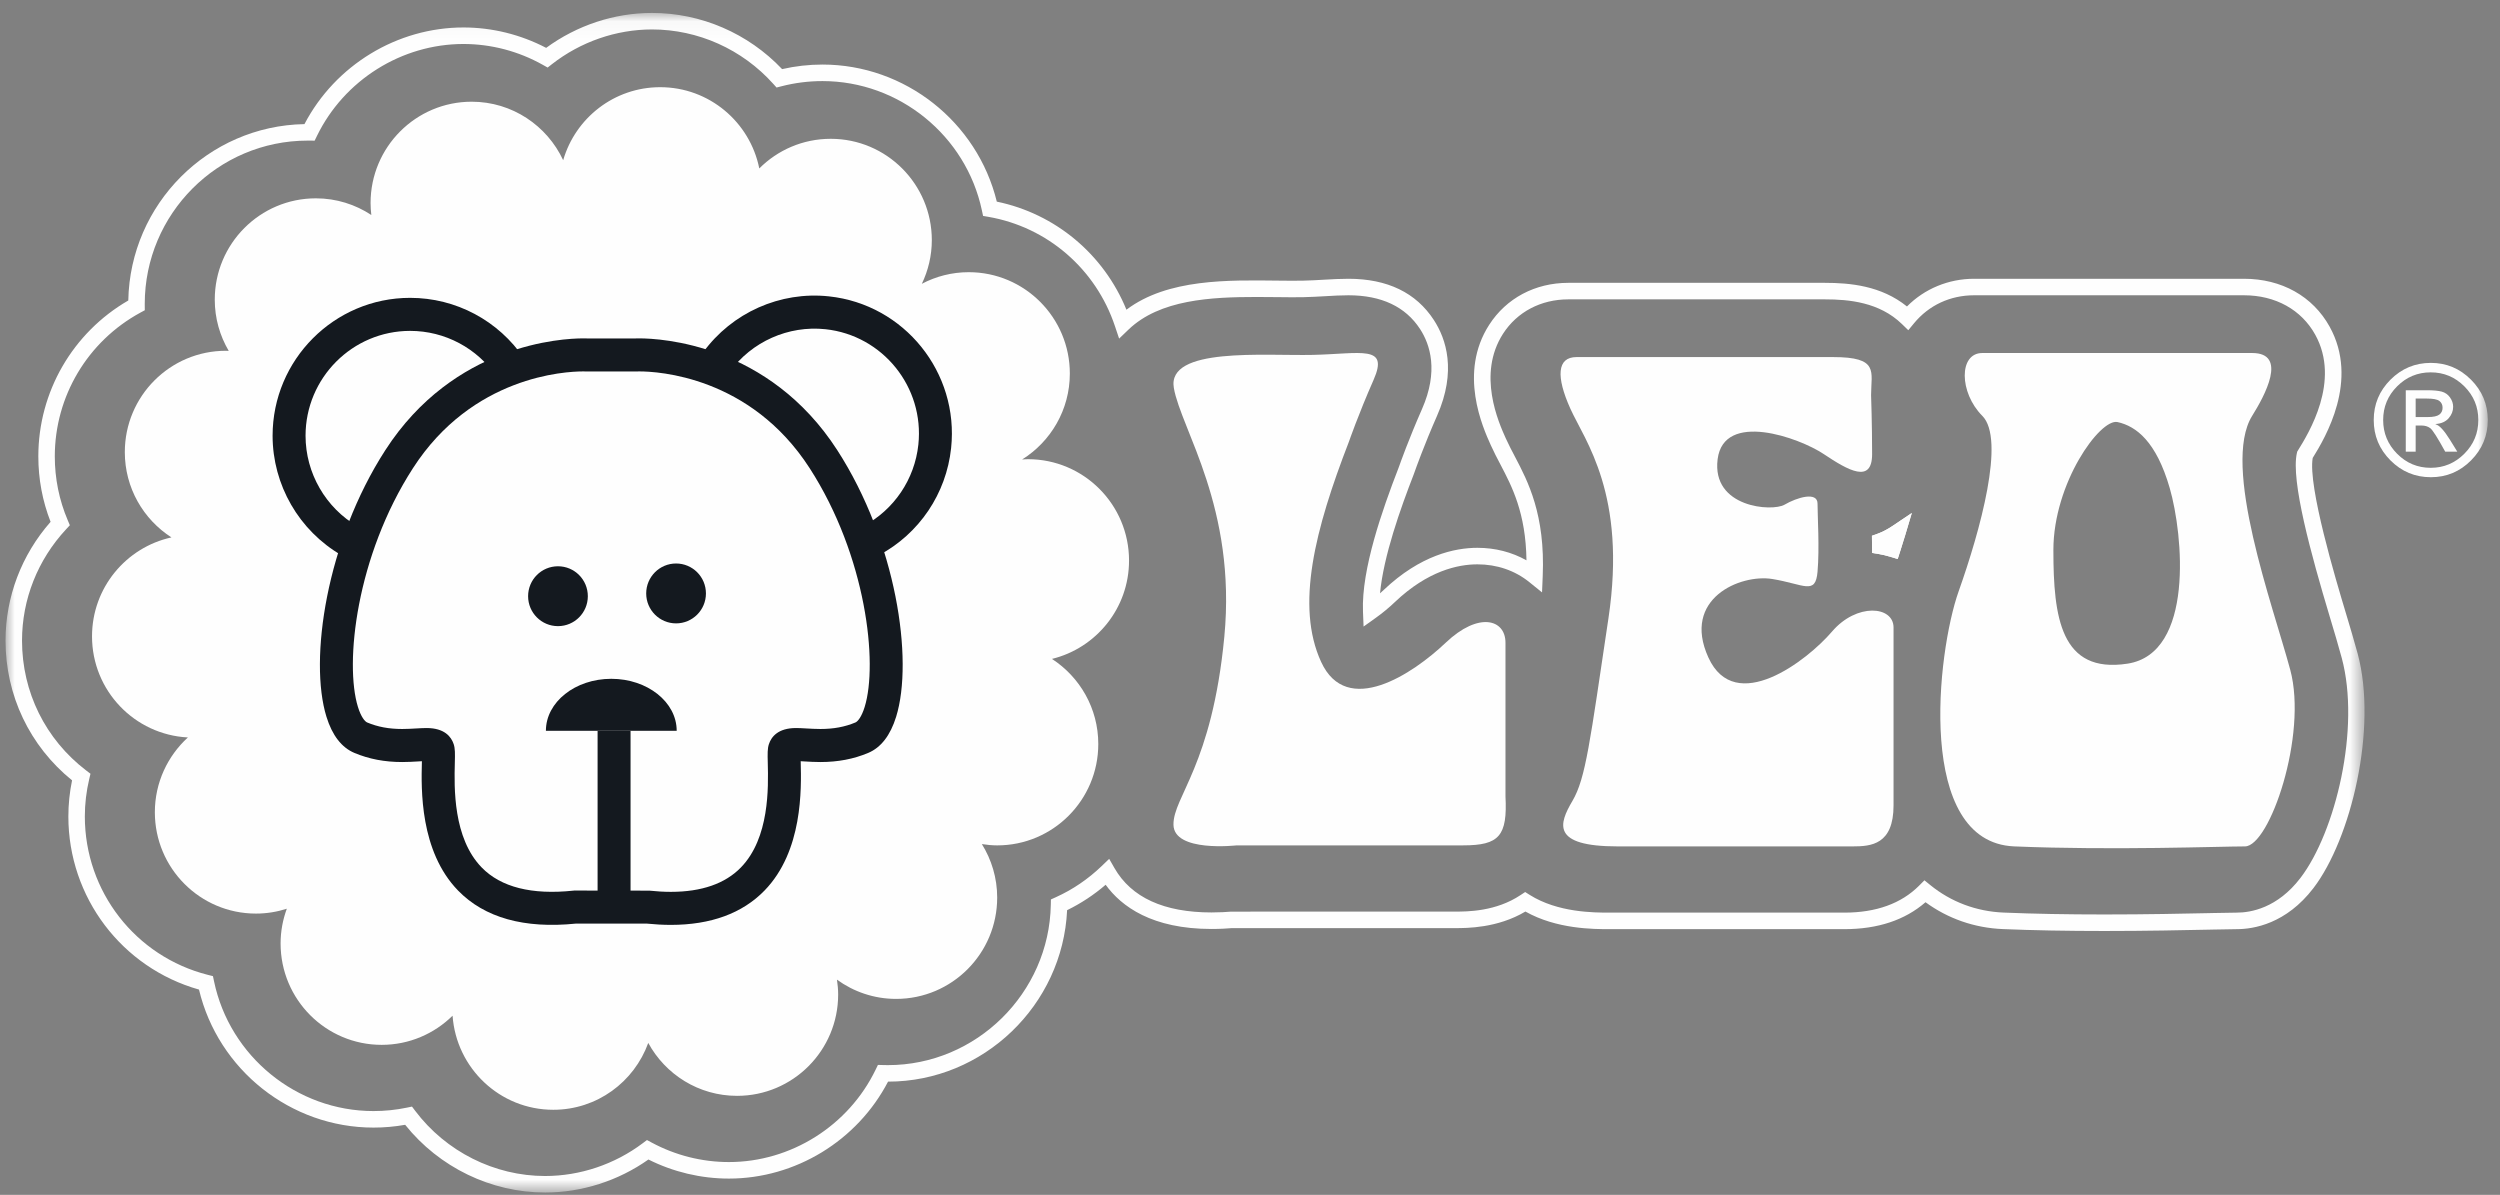 <?xml version="1.0" encoding="UTF-8"?>
<svg width="136px" height="65px" viewBox="0 0 136 65" version="1.1" xmlns="http://www.w3.org/2000/svg" xmlns:xlink="http://www.w3.org/1999/xlink">
    <rect x="0" y="0" width="136" height="65" fill="#808080" stroke="none"/>
    <!-- Generator: Sketch 45.2 (43514) - http://www.bohemiancoding.com/sketch -->
    <title>leo</title>
    <desc>Created with Sketch.</desc>
    <defs>
        <polygon id="path-1" points="6.50331121e-05 64.217 128.33 64.217 128.33 0.048 6.50331121e-05 0.048"></polygon>
        <polygon id="path-3" points="0 64.495 135.034 64.495 135.034 0.326 0 0.326"></polygon>
    </defs>
    <g id="Design" stroke="none" stroke-width="1" fill="none" fill-rule="evenodd">
        <g id="event" transform="translate(-652, -3651)">
            <g id="sponsors" transform="translate(234, 3488)">
                <g id="Group-3" transform="translate(126.301, 152.378)">
                    <g id="leo" transform="translate(292, 11)">
                        <path d="M102.933,30.032 L102.513,29.905 C102.294,29.84 102.099,29.793 101.916,29.763 L101.542,29.701 L101.532,28.769 L101.834,28.66 C102.101,28.564 102.374,28.421 102.665,28.226 L103.702,27.528 L103.344,28.728 C103.26,29.011 103.168,29.307 103.068,29.614 L102.933,30.032 Z" id="Fill-1" fill="#FEFEFE"></path>
                        <g id="Group-5" transform="translate(0, 0.278)">
                            <mask id="mask-2" fill="white">
                                <use xlink:href="#path-1"></use>
                            </mask>
                            <g id="Clip-4"></g>
                            <path d="M102.933,29.754 L102.513,29.627 C102.294,29.562 102.099,29.515 101.916,29.485 L101.542,29.423 L101.532,28.491 L101.834,28.382 C102.101,28.286 102.374,28.143 102.665,27.948 L103.702,27.25 L103.344,28.45 C103.26,28.733 103.168,29.029 103.068,29.336 L102.933,29.754 Z M22.111,59.542 L22.282,59.769 C23.957,61.992 26.6,63.319 29.353,63.319 C31.25,63.319 33.136,62.685 34.665,61.534 L34.894,61.362 L35.147,61.498 C36.434,62.193 37.887,62.56 39.35,62.56 C42.723,62.56 45.856,60.588 47.332,57.537 L47.458,57.275 L47.748,57.283 C47.832,57.286 47.917,57.287 48.001,57.287 C52.804,57.287 56.779,53.372 56.863,48.559 L56.868,48.274 L57.127,48.157 C58.045,47.743 58.885,47.173 59.625,46.463 L60.038,46.065 L60.324,46.564 C61.241,48.168 63.017,48.981 65.604,48.981 C66.046,48.981 66.427,48.957 66.67,48.937 L78.854,48.935 C79.519,48.935 81.076,48.935 82.425,48.031 L82.668,47.87 L82.913,48.025 C84.442,48.991 86.415,48.991 87.258,48.991 L100.032,48.991 C101.762,48.991 103.131,48.496 104.102,47.52 L104.388,47.232 L104.702,47.488 C105.831,48.408 107.209,48.926 108.688,48.988 C110.327,49.057 112.172,49.091 114.173,49.091 C116.456,49.091 118.519,49.047 119.884,49.018 L120.04,49.014 C120.647,49.001 121.108,48.991 121.378,48.991 C122.134,48.991 123.588,48.747 124.843,47.105 C126.752,44.607 128.119,38.957 127.09,35.137 C126.911,34.468 126.678,33.696 126.433,32.878 C125.424,29.519 124.31,25.473 124.65,23.988 L124.667,23.914 L124.706,23.851 C125.284,22.918 127.045,20.08 125.649,17.554 C124.895,16.19 123.481,15.407 121.77,15.407 L107.091,15.407 C105.79,15.407 104.628,15.949 103.819,16.933 L103.51,17.308 L103.162,16.97 C101.937,15.781 100.278,15.629 98.971,15.629 L85.017,15.629 C83.525,15.629 82.23,16.311 81.464,17.5 C80.044,19.706 81.227,22.331 81.615,23.193 C81.77,23.536 81.941,23.861 82.122,24.206 C82.816,25.529 83.764,27.336 83.623,30.681 L83.586,31.571 L82.895,31.012 C82.109,30.378 81.133,30.044 80.07,30.044 C79.009,30.044 77.37,30.399 75.588,32.089 C75.259,32.403 74.91,32.692 74.553,32.946 L73.877,33.429 L73.845,32.598 C73.757,30.311 74.902,27.066 75.77,24.823 L75.815,24.701 C75.865,24.56 76.327,23.254 77.057,21.594 C77.965,19.531 77.5,18.089 76.95,17.243 C76.157,16.025 74.847,15.407 73.053,15.407 C72.65,15.407 72.235,15.431 71.796,15.457 C71.419,15.478 71.024,15.501 70.598,15.511 C70.194,15.52 69.72,15.514 69.215,15.508 C68.835,15.504 68.45,15.5 68.061,15.5 C65.582,15.5 62.794,15.637 61.089,17.274 L60.579,17.764 L60.354,17.092 C59.318,13.981 56.683,11.701 53.477,11.142 L53.178,11.09 L53.115,10.793 C52.252,6.715 48.605,3.755 44.444,3.755 C43.686,3.755 42.934,3.85 42.208,4.038 L41.944,4.106 L41.763,3.904 C40.076,2.024 37.672,0.946 35.168,0.946 C33.216,0.946 31.284,1.617 29.725,2.835 L29.491,3.019 L29.231,2.873 C27.908,2.129 26.415,1.737 24.912,1.737 C21.548,1.737 18.419,3.701 16.94,6.741 L16.816,6.995 L16.436,6.993 C11.549,6.993 7.573,10.979 7.573,15.878 L7.576,16.221 L7.338,16.35 C4.466,17.91 2.68,20.906 2.68,24.17 C2.68,25.377 2.917,26.548 3.385,27.648 L3.499,27.917 L3.3,28.131 C1.75,29.795 0.897,31.948 0.897,34.192 C0.897,36.989 2.17,39.564 4.389,41.259 L4.621,41.436 L4.554,41.72 C4.395,42.389 4.314,43.075 4.314,43.76 C4.314,47.837 7.069,51.381 11.012,52.378 L11.283,52.446 L11.341,52.721 C12.194,56.815 15.843,59.786 20.017,59.786 C20.629,59.786 21.24,59.724 21.833,59.6 L22.111,59.542 Z M29.353,64.217 C26.414,64.217 23.589,62.846 21.74,60.533 C21.174,60.634 20.596,60.685 20.017,60.685 C15.514,60.685 11.566,57.544 10.524,53.177 C6.326,51.989 3.418,48.156 3.418,43.76 C3.418,43.101 3.486,42.442 3.619,41.795 C1.315,39.929 6.50331121e-05,37.175 6.50331121e-05,34.192 C6.50331121e-05,31.815 0.868,29.532 2.451,27.732 C2.008,26.598 1.784,25.401 1.784,24.17 C1.784,20.665 3.653,17.44 6.678,15.691 C6.778,10.44 11.022,6.189 16.261,6.096 C17.936,2.892 21.301,0.838 24.912,0.838 C26.47,0.838 28.019,1.221 29.41,1.948 C31.082,0.721 33.115,0.048 35.168,0.048 C37.837,0.048 40.401,1.158 42.246,3.104 C42.963,2.939 43.701,2.856 44.444,2.856 C48.926,2.856 52.865,5.974 53.925,10.313 C57.11,10.97 59.746,13.177 60.977,16.192 C63.223,14.497 66.534,14.581 69.214,14.61 C69.725,14.615 70.183,14.621 70.578,14.612 C70.993,14.603 71.377,14.58 71.723,14.56 C72.197,14.533 72.625,14.509 73.053,14.509 C75.169,14.509 76.733,15.264 77.701,16.753 C78.372,17.784 78.947,19.525 77.877,21.957 C77.161,23.586 76.709,24.862 76.66,25.001 L76.61,25.14 C75.884,27.012 74.964,29.588 74.772,31.621 C74.839,31.561 74.906,31.499 74.972,31.438 C76.967,29.543 78.846,29.145 80.07,29.145 C81.036,29.145 81.944,29.379 82.739,29.826 C82.704,27.247 81.948,25.806 81.33,24.627 C81.141,24.267 80.964,23.93 80.799,23.563 C80.36,22.59 79.026,19.63 80.711,17.013 C81.645,15.562 83.215,14.73 85.017,14.73 L98.971,14.73 C100.333,14.73 102.039,14.884 103.438,16.016 C104.392,15.053 105.699,14.509 107.091,14.509 L121.77,14.509 C123.817,14.509 125.516,15.46 126.433,17.118 C128.049,20.043 126.196,23.149 125.51,24.257 C125.241,25.791 126.78,30.917 127.291,32.619 C127.538,33.443 127.773,34.222 127.956,34.902 C129.05,38.968 127.59,44.986 125.554,47.652 C124.066,49.599 122.299,49.89 121.378,49.89 C121.111,49.89 120.658,49.9 120.06,49.913 L119.931,49.916 C118.534,49.945 116.466,49.99 114.173,49.99 C112.16,49.99 110.302,49.955 108.65,49.886 C107.111,49.822 105.666,49.319 104.447,48.425 C103.33,49.397 101.847,49.89 100.032,49.89 L87.258,49.89 C86.381,49.89 84.38,49.89 82.681,48.932 C81.167,49.834 79.501,49.834 78.854,49.834 L66.707,49.834 C66.485,49.854 66.076,49.88 65.604,49.88 C62.377,49.88 60.707,48.662 59.846,47.475 C59.205,48.027 58.503,48.49 57.75,48.857 C57.511,54.024 53.2,58.182 48.009,58.185 C46.336,61.398 42.969,63.459 39.35,63.459 C37.834,63.459 36.327,63.101 34.974,62.421 C33.333,63.581 31.349,64.217 29.353,64.217 L29.353,64.217 Z" id="Fill-3" fill="#FEFEFE" mask="url(#mask-2)"></path>
                        </g>
                        <path d="M61.119,30.116 C61.119,27.071 58.657,24.602 55.619,24.602 C55.512,24.602 55.408,24.613 55.302,24.619 C56.859,23.645 57.898,21.918 57.898,19.943 C57.898,16.898 55.435,14.429 52.398,14.429 C51.477,14.429 50.61,14.659 49.847,15.061 C50.191,14.341 50.39,13.538 50.39,12.686 C50.39,9.641 47.927,7.173 44.89,7.173 C43.373,7.173 41.999,7.789 41.004,8.785 C40.498,6.264 38.277,4.365 35.613,4.365 C33.11,4.365 31.001,6.043 30.336,8.337 C29.459,6.459 27.562,5.155 25.357,5.155 C22.32,5.155 19.858,7.624 19.858,10.668 C19.858,10.889 19.874,11.105 19.899,11.318 C19.033,10.747 17.997,10.411 16.882,10.411 C13.844,10.411 11.382,12.88 11.382,15.925 C11.382,16.943 11.662,17.893 12.142,18.711 C12.091,18.71 12.04,18.704 11.989,18.704 C8.951,18.704 6.489,21.172 6.489,24.217 C6.489,26.167 7.501,27.877 9.026,28.857 C6.556,29.398 4.705,31.601 4.705,34.24 C4.705,37.188 7.016,39.59 9.92,39.739 C8.819,40.747 8.123,42.194 8.123,43.807 C8.123,46.852 10.585,49.321 13.623,49.321 C14.208,49.321 14.772,49.227 15.302,49.056 C15.086,49.647 14.963,50.282 14.963,50.948 C14.963,53.993 17.425,56.462 20.462,56.462 C21.965,56.462 23.326,55.855 24.319,54.876 C24.522,57.735 26.894,59.994 29.798,59.994 C32.177,59.994 34.197,58.477 34.964,56.357 C35.896,58.072 37.71,59.236 39.795,59.236 C42.833,59.236 45.295,56.767 45.295,53.723 C45.295,53.447 45.268,53.179 45.229,52.914 C46.134,53.571 47.244,53.962 48.447,53.962 C51.484,53.962 53.946,51.494 53.946,48.449 C53.946,47.38 53.638,46.385 53.112,45.54 C53.385,45.582 53.662,45.611 53.946,45.611 C56.984,45.611 59.446,43.142 59.446,40.097 C59.446,38.154 58.44,36.449 56.925,35.467 C59.33,34.878 61.119,32.709 61.119,30.116" id="Fill-6" fill="#FEFEFE"></path>
                        <path d="M73.081,23.649 C73.081,23.649 73.585,22.189 74.425,20.28 C75.266,18.37 73.753,18.868 71.12,18.928 C68.486,18.988 63.164,18.482 63.556,20.729 C63.948,22.976 66.974,27.244 66.302,34.265 C65.629,41.285 63.515,42.97 63.536,44.487 C63.556,46.004 66.974,45.61 66.974,45.61 L79.3,45.61 C81.26,45.61 81.709,45.092 81.597,42.936 L81.597,34.584 C81.597,33.31 80.14,32.882 78.347,34.584 C76.555,36.287 72.969,38.679 71.568,35.629 C70.167,32.58 71.232,28.424 73.081,23.649" id="Fill-8" fill="#FEFEFE"></path>
                        <path d="M101.486,21.122 C101.486,19.83 101.941,19.047 99.417,19.047 L85.463,19.047 C84.398,19.047 84.342,20.111 85.126,21.852 C85.911,23.593 88.208,26.514 87.199,33.254 C86.191,39.994 85.967,41.959 85.238,43.195 C84.51,44.431 84.062,45.666 87.703,45.666 L100.478,45.666 C101.486,45.666 102.708,45.576 102.708,43.431 L102.708,33.759 C102.708,32.58 100.702,32.409 99.357,33.983 C98.012,35.557 94.091,38.589 92.634,35.388 C91.177,32.187 94.371,30.839 96.108,31.119 C97.844,31.4 98.461,32.018 98.573,30.726 C98.685,29.434 98.573,27.693 98.573,27.02 C98.573,26.345 97.452,26.683 96.78,27.076 C96.108,27.469 92.802,27.241 93.138,24.602 C93.474,21.964 97.564,23.425 98.909,24.323 C100.254,25.222 101.542,25.952 101.542,24.323 C101.542,22.695 101.486,21.122 101.486,21.122" id="Fill-10" fill="#FEFEFE"></path>
                        <path d="M115.437,35.725 C111.795,36.287 111.403,33.198 111.403,29.547 C111.403,25.896 113.946,22.375 114.891,22.582 C115.915,22.807 117.005,23.65 117.733,26.177 C118.462,28.705 119.078,35.163 115.437,35.725 M124.289,36.062 C123.336,32.524 120.535,24.941 122.216,22.245 C122.888,21.168 124.177,18.826 122.216,18.826 L107.537,18.826 C106.248,18.826 106.276,20.981 107.537,22.245 C108.798,23.509 107.425,28.48 106.248,31.793 C105.072,35.107 103.895,45.442 109.274,45.666 C114.652,45.891 120.479,45.666 121.824,45.666 C123.168,45.666 125.241,39.601 124.289,36.062" id="Fill-12" fill="#FEFEFE"></path>
                        <path d="M18.275,29.826 C15.964,28.489 14.528,25.998 14.528,23.326 C14.528,19.19 17.885,15.825 22.01,15.825 C24.5,15.825 26.819,17.061 28.214,19.131 L26.729,20.138 C25.667,18.563 23.903,17.622 22.01,17.622 C18.873,17.622 16.321,20.181 16.321,23.326 C16.321,25.358 17.413,27.252 19.171,28.269 L18.275,29.826 Z" id="Fill-14" fill="#14191F"></path>
                        <path d="M47.503,29.831 L46.663,28.243 C48.338,27.352 49.457,25.694 49.658,23.807 C49.99,20.68 47.722,17.865 44.603,17.531 C42.586,17.318 40.593,18.205 39.398,19.849 L37.948,18.791 C39.519,16.628 42.141,15.459 44.793,15.744 C48.895,16.182 51.877,19.885 51.44,23.997 C51.177,26.479 49.705,28.66 47.503,29.831" id="Fill-16" fill="#14191F"></path>
                        <path d="M30.933,48.068 L35.021,48.073 C35.43,48.116 35.824,48.139 36.194,48.139 L36.195,48.139 C37.867,48.138 39.148,47.693 40.002,46.814 C41.566,45.208 41.499,42.456 41.466,41.134 C41.453,40.61 41.447,40.347 41.528,40.102 C41.661,39.703 42.025,39.227 43.005,39.227 C43.17,39.227 43.359,39.238 43.571,39.25 C43.796,39.263 44.051,39.279 44.329,39.279 C45.05,39.279 45.656,39.166 46.235,38.924 C46.363,38.87 46.571,38.618 46.737,38.08 C47.469,35.715 46.835,29.885 43.744,25.09 C40.513,20.081 35.462,19.827 34.483,19.827 C34.4,19.827 34.352,19.829 34.341,19.829 L34.296,19.83 L31.563,19.829 C31.556,19.829 31.507,19.827 31.424,19.827 C30.445,19.827 25.395,20.081 22.164,25.09 C19.072,29.885 18.439,35.715 19.171,38.08 C19.337,38.618 19.545,38.87 19.672,38.924 C20.251,39.166 20.857,39.279 21.578,39.279 C21.856,39.279 22.111,39.263 22.336,39.25 C22.548,39.238 22.738,39.227 22.902,39.227 C23.882,39.227 24.246,39.703 24.379,40.102 C24.46,40.347 24.454,40.61 24.441,41.134 C24.408,42.457 24.34,45.208 25.904,46.814 C26.948,47.887 28.633,48.312 30.886,48.073 L30.933,48.068 Z M36.194,49.936 C35.777,49.936 35.335,49.912 34.88,49.866 L31.027,49.866 C28.215,50.153 26.057,49.546 24.62,48.07 C22.53,45.921 22.613,42.535 22.649,41.089 C22.649,41.071 22.65,41.052 22.65,41.032 C22.585,41.036 22.515,41.04 22.443,41.044 C22.186,41.059 21.895,41.077 21.578,41.077 C20.625,41.077 19.776,40.915 18.982,40.582 C18.285,40.291 17.772,39.628 17.458,38.613 C16.499,35.513 17.45,29.089 20.658,24.115 C24.393,18.323 30.282,18.03 31.424,18.03 C31.525,18.03 31.596,18.031 31.631,18.033 L34.276,18.033 C34.312,18.031 34.382,18.03 34.483,18.03 C35.625,18.03 41.514,18.323 45.249,24.115 C48.457,29.089 49.408,35.513 48.449,38.613 C48.135,39.628 47.622,40.291 46.926,40.582 C46.132,40.915 45.282,41.077 44.329,41.077 C44.012,41.077 43.721,41.059 43.464,41.044 C43.392,41.04 43.323,41.036 43.257,41.032 C43.257,41.052 43.258,41.071 43.258,41.089 C43.294,42.535 43.377,45.921 41.286,48.07 C40.081,49.308 38.369,49.935 36.196,49.936 L36.194,49.936 Z" id="Fill-18" fill="#14191F"></path>
                        <path d="M31.677,32.055 C31.677,32.955 30.95,33.684 30.053,33.684 C29.155,33.684 28.428,32.955 28.428,32.055 C28.428,31.156 29.155,30.427 30.053,30.427 C30.95,30.427 31.677,31.156 31.677,32.055" id="Fill-20" fill="#14191F"></path>
                        <path d="M38.102,31.905 C38.102,32.805 37.374,33.534 36.477,33.534 C35.58,33.534 34.852,32.805 34.852,31.905 C34.852,31.006 35.58,30.276 36.477,30.276 C37.374,30.276 38.102,31.006 38.102,31.905" id="Fill-22" fill="#14191F"></path>
                        <path d="M29.396,39.376 C29.396,37.815 30.989,36.549 32.953,36.549 C34.918,36.549 36.511,37.815 36.511,39.376" id="Fill-24" fill="#14191F"></path>
                        <mask id="mask-4" fill="white">
                            <use xlink:href="#path-3"></use>
                        </mask>
                        <g id="Clip-27"></g>
                        <polygon id="Fill-26" fill="#14191F" mask="url(#mask-4)" points="32.208 48.449 34.001 48.449 34.001 39.376 32.208 39.376"></polygon>
                        <path d="M131.111,22.31 L131.769,22.31 C132.071,22.31 132.281,22.265 132.398,22.176 C132.516,22.087 132.575,21.962 132.575,21.803 C132.575,21.647 132.518,21.524 132.404,21.436 C132.291,21.348 132.065,21.304 131.728,21.304 L131.111,21.304 L131.111,22.31 Z M133.377,24.194 L132.719,24.194 C132.305,23.438 132.034,23.012 131.907,22.916 C131.779,22.82 131.621,22.771 131.432,22.771 L131.111,22.771 L131.111,24.194 L130.573,24.194 L130.573,20.851 L131.728,20.851 C132.073,20.851 132.339,20.876 132.526,20.925 C132.712,20.975 132.863,21.08 132.978,21.24 C133.093,21.401 133.15,21.572 133.15,21.753 C133.15,21.982 133.068,22.189 132.904,22.376 C132.74,22.563 132.504,22.667 132.197,22.689 L132.197,22.706 C132.397,22.752 132.656,23.031 132.974,23.542 L133.377,24.194 Z M131.929,25.071 C132.639,25.071 133.249,24.816 133.757,24.307 C134.265,23.797 134.52,23.185 134.52,22.471 C134.52,21.756 134.266,21.145 133.759,20.639 C133.252,20.132 132.642,19.878 131.929,19.878 C131.217,19.878 130.608,20.132 130.102,20.639 C129.597,21.145 129.343,21.756 129.343,22.471 C129.343,23.185 129.597,23.797 130.102,24.307 C130.608,24.816 131.217,25.071 131.929,25.071 L131.929,25.071 Z M131.938,19.363 C132.785,19.363 133.513,19.668 134.121,20.276 C134.729,20.885 135.034,21.616 135.034,22.471 C135.034,23.325 134.731,24.057 134.125,24.667 C133.519,25.278 132.79,25.582 131.938,25.582 C131.082,25.582 130.351,25.278 129.742,24.669 C129.134,24.061 128.83,23.328 128.83,22.471 C128.83,21.616 129.134,20.885 129.742,20.276 C130.351,19.668 131.082,19.363 131.938,19.363 L131.938,19.363 Z" id="Fill-28" fill="#FEFEFE" mask="url(#mask-4)"></path>
                    </g>
                </g>
            </g>
        </g>
    </g>
</svg>